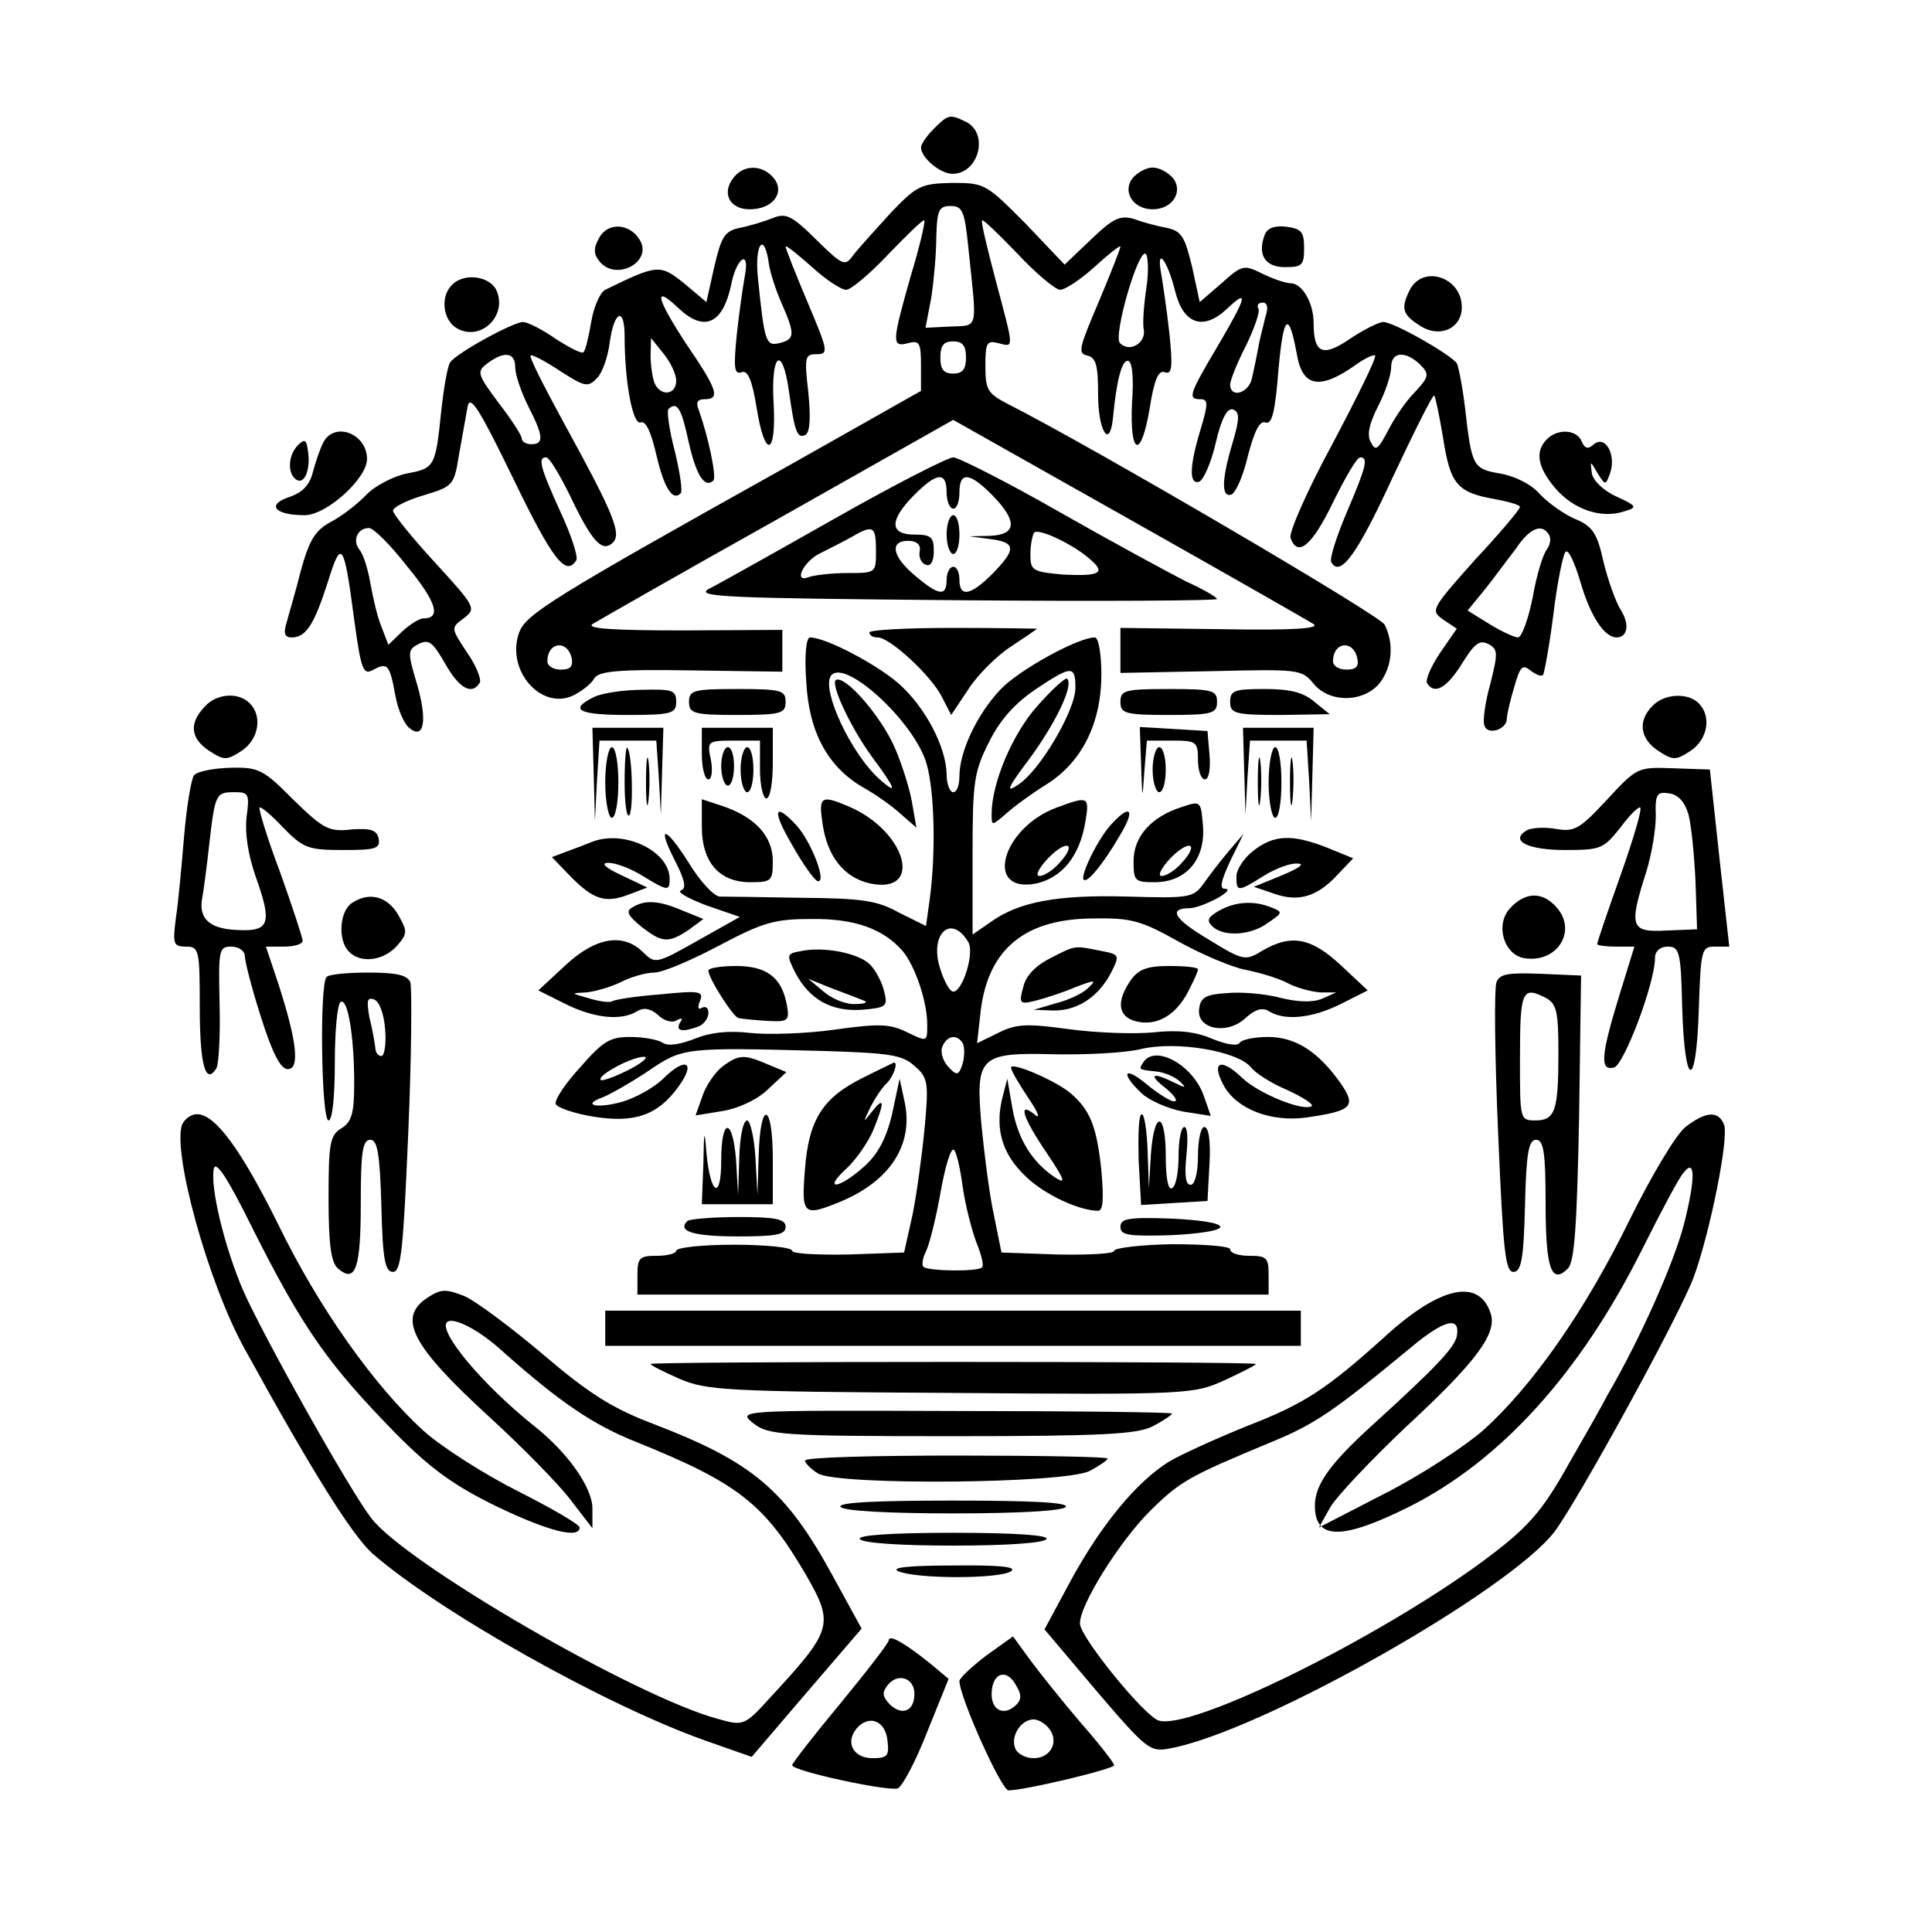 <?xml version="1.0" encoding="UTF-8"?>
<svg xmlns="http://www.w3.org/2000/svg" xmlns:xlink="http://www.w3.org/1999/xlink" width="30px" height="30px" viewBox="0 0 30 30" version="1.1">
<g id="surface1">
<path style=" stroke:none;fill-rule:nonzero;fill:rgb(0%,0%,0%);fill-opacity:1;" d="M 14.5 2 C 14.391 2.109 14.301 2.238 14.301 2.289 C 14.301 2.449 14.602 2.699 14.789 2.699 C 15.191 2.699 15.359 2.09 15.012 1.898 C 14.75 1.77 14.73 1.77 14.5 2 Z M 14.5 2 "/>
<path style=" stroke:none;fill-rule:nonzero;fill:rgb(0%,0%,0%);fill-opacity:1;" d="M 11.398 2.75 C 11.199 2.988 11.32 3.25 11.641 3.25 C 12 3.25 12.199 2.988 12.012 2.762 C 11.84 2.559 11.559 2.551 11.398 2.75 Z M 11.398 2.75 "/>
<path style=" stroke:none;fill-rule:nonzero;fill:rgb(0%,0%,0%);fill-opacity:1;" d="M 17.59 2.762 C 17.422 2.969 17.59 3.25 17.898 3.25 C 18.211 3.25 18.379 2.969 18.211 2.762 C 18.129 2.672 18 2.602 17.898 2.602 C 17.801 2.602 17.672 2.672 17.59 2.762 Z M 17.59 2.762 "/>
<path style=" stroke:none;fill-rule:nonzero;fill:rgb(0%,0%,0%);fill-opacity:1;" d="M 13.828 3.309 C 13.59 3.57 13.328 3.859 13.25 3.961 C 13.121 4.141 13.09 4.129 12.672 3.719 C 12.289 3.34 12.199 3.301 11.988 3.391 C 11.859 3.441 11.629 3.512 11.48 3.539 C 11.25 3.59 11.199 3.68 11.09 4.148 L 10.969 4.691 L 10.621 4.398 C 10.25 4.102 10.211 4.102 9.398 4.5 C 9.32 4.539 9.219 4.762 9.18 5 C 9.141 5.23 9.09 5.449 9.059 5.469 C 9.039 5.5 8.84 5.398 8.629 5.262 C 8.43 5.121 8.191 5 8.121 5 C 7.969 5 7.078 5.488 6.988 5.629 C 6.949 5.691 6.891 6.02 6.852 6.379 C 6.762 7.25 6.75 7.27 6.32 7.352 C 6.121 7.391 5.828 7.539 5.691 7.68 C 5.551 7.828 5.301 8.02 5.129 8.109 C 4.891 8.238 4.801 8.391 4.672 8.859 C 4.59 9.191 4.48 9.551 4.449 9.672 C 4.398 9.84 4.422 9.898 4.531 9.898 C 4.75 9.898 4.879 9.699 5.09 9.039 C 5.301 8.359 5.34 8.41 5.5 9.621 C 5.609 10.422 5.641 10.488 5.801 10.398 C 6.02 10.281 6.051 10.32 6.141 10.809 C 6.18 11.02 6.27 11.23 6.352 11.301 C 6.59 11.5 6.641 11.18 6.469 10.602 C 6.328 10.129 6.328 10.09 6.5 10 C 6.66 9.922 6.719 9.969 6.91 10.301 C 7.129 10.691 7.328 10.801 7.449 10.602 C 7.48 10.551 7.391 10.328 7.25 10.129 C 7 9.75 7 9.75 7.199 9.602 C 7.398 9.449 7.391 9.43 6.75 8.73 C 6.391 8.34 6.102 7.98 6.102 7.93 C 6.102 7.879 6.309 7.77 6.578 7.691 C 7.039 7.551 7.051 7.539 7.129 7.051 C 7.18 6.77 7.238 6.441 7.262 6.309 C 7.301 6.121 7.449 6.359 7.969 7.43 C 8.578 8.691 8.789 8.961 8.949 8.699 C 8.98 8.648 8.871 8.309 8.699 7.941 C 8.379 7.238 8.352 7.102 8.48 7.102 C 8.531 7.102 8.691 7.371 8.852 7.699 C 9.191 8.41 9.352 8.59 9.52 8.422 C 9.66 8.281 9.5 7.922 8.73 6.52 C 8.441 5.988 8.219 5.551 8.238 5.52 C 8.262 5.5 8.469 5.609 8.699 5.762 C 9.07 6 9.129 6.02 9.262 5.879 C 9.352 5.801 9.441 5.539 9.469 5.309 C 9.539 4.82 9.699 4.762 9.699 5.219 C 9.699 5.941 9.828 6.609 9.949 6.559 C 10.031 6.531 10.109 6.711 10.191 7.059 C 10.309 7.57 10.441 7.789 10.57 7.66 C 10.602 7.629 10.559 7.34 10.48 7.012 C 10.391 6.68 10.352 6.379 10.379 6.352 C 10.512 6.23 10.578 6.328 10.691 6.852 C 10.809 7.379 10.941 7.59 11.078 7.461 C 11.129 7.398 11 6.789 10.852 6.371 C 10.801 6.25 10.828 6.199 10.941 6.199 C 11.191 6.199 11.141 6.051 10.648 5.328 C 10.191 4.629 10.141 4.41 10.531 4.781 C 10.93 5.16 11.219 5.039 11.352 4.43 C 11.43 4.012 11.641 3.859 11.57 4.262 C 11.539 4.422 11.48 4.84 11.441 5.191 C 11.391 5.699 11.398 5.82 11.512 5.781 C 11.609 5.738 11.68 5.898 11.75 6.34 C 11.879 7.141 12.059 7.078 12.012 6.25 C 11.969 5.48 12.148 5.352 12.25 6.07 C 12.34 6.711 12.379 6.82 12.512 6.75 C 12.578 6.699 12.59 6.48 12.551 6.09 C 12.488 5.539 12.5 5.5 12.68 5.5 C 12.871 5.5 12.859 5.449 12.539 4.691 C 12.352 4.25 12.199 3.859 12.199 3.828 C 12.199 3.801 12.379 3.941 12.602 4.141 C 12.82 4.34 13.059 4.5 13.141 4.5 C 13.211 4.5 13.512 4.25 13.801 3.941 C 14.09 3.641 14.34 3.398 14.352 3.422 C 14.371 3.441 14.281 3.828 14.141 4.289 C 13.852 5.309 13.84 5.398 14.102 5.328 C 14.281 5.281 14.301 5.328 14.301 5.68 L 14.301 6.07 L 12.281 7.211 C 8.559 9.289 8.16 9.539 8.059 9.828 C 7.852 10.422 8.422 11.051 8.922 10.789 C 9.051 10.719 9.191 10.609 9.23 10.531 C 9.301 10.422 9.602 10.391 10.73 10.41 L 12.148 10.43 L 12.148 9.781 L 10.602 9.789 C 9.531 9.789 9.102 9.762 9.199 9.691 C 9.281 9.641 10.578 8.898 12.078 8.059 L 14.801 6.52 L 17.531 8.059 C 19.02 8.898 20.32 9.641 20.398 9.691 C 20.5 9.762 20.051 9.789 18.969 9.77 L 17.398 9.75 L 17.398 10.449 L 18.801 10.422 C 20.16 10.391 20.211 10.391 20.391 10.609 C 20.641 10.922 21.172 10.91 21.422 10.609 C 21.621 10.352 21.648 9.988 21.5 9.699 C 21.422 9.551 16.949 6.93 15.629 6.262 C 15.34 6.109 15.301 6.051 15.301 5.691 C 15.301 5.328 15.32 5.281 15.5 5.328 C 15.75 5.391 15.75 5.441 15.461 4.352 C 15.328 3.852 15.23 3.441 15.25 3.422 C 15.262 3.398 15.512 3.641 15.801 3.941 C 16.09 4.25 16.391 4.5 16.461 4.5 C 16.539 4.5 16.781 4.34 17 4.141 C 17.219 3.941 17.398 3.801 17.398 3.828 C 17.398 3.859 17.25 4.238 17.059 4.691 C 16.762 5.391 16.73 5.488 16.879 5.52 C 17.02 5.551 17.051 5.672 17.051 6.121 C 17.051 6.691 17.23 6.98 17.281 6.5 C 17.34 5.879 17.422 5.602 17.512 5.602 C 17.578 5.602 17.609 5.84 17.578 6.25 C 17.539 7.078 17.719 7.141 17.852 6.34 C 17.922 5.898 17.988 5.738 18.09 5.781 C 18.199 5.82 18.211 5.699 18.16 5.191 C 18.121 4.84 18.059 4.41 18.031 4.25 C 17.949 3.809 18.129 4.039 18.25 4.531 C 18.379 5.039 18.691 5.141 19.059 4.789 C 19.398 4.469 19.359 4.609 18.898 5.391 C 18.461 6.129 18.441 6.199 18.641 6.199 C 18.762 6.199 18.762 6.27 18.641 6.672 C 18.469 7.238 18.461 7.531 18.621 7.48 C 18.691 7.449 18.809 7.18 18.879 6.871 C 18.969 6.488 19.059 6.328 19.148 6.359 C 19.25 6.398 19.25 6.5 19.141 6.871 C 18.969 7.441 18.961 7.73 19.121 7.68 C 19.191 7.648 19.309 7.379 19.379 7.07 C 19.48 6.691 19.559 6.531 19.648 6.559 C 19.75 6.602 19.801 6.398 19.852 5.738 C 19.93 4.879 20.012 4.809 20.141 5.52 C 20.23 6.012 20.5 6.051 21.031 5.68 C 21.18 5.57 21.328 5.5 21.352 5.52 C 21.379 5.551 21.078 6.16 20.691 6.891 C 20.301 7.609 20.012 8.27 20.039 8.352 C 20.148 8.66 20.371 8.48 20.699 7.801 C 20.891 7.41 21.07 7.102 21.121 7.102 C 21.25 7.102 21.219 7.238 20.91 7.961 C 20.75 8.34 20.641 8.68 20.672 8.73 C 20.809 8.969 21.07 8.621 21.621 7.422 C 21.961 6.699 22.25 6.121 22.27 6.141 C 22.289 6.16 22.352 6.461 22.41 6.809 C 22.52 7.52 22.629 7.648 23.211 7.75 C 23.422 7.789 23.602 7.84 23.602 7.871 C 23.602 7.91 23.289 8.281 22.898 8.699 C 22.219 9.461 22.211 9.48 22.41 9.621 L 22.621 9.762 L 22.359 10.141 C 22.219 10.352 22.129 10.559 22.16 10.609 C 22.27 10.789 22.461 10.691 22.699 10.309 C 22.891 10 22.969 9.93 23.109 10 C 23.262 10.078 23.262 10.141 23.141 10.621 C 23.059 10.91 23.02 11.211 23.051 11.27 C 23.102 11.422 23.398 11.328 23.398 11.16 C 23.398 11.102 23.449 10.879 23.512 10.672 C 23.602 10.352 23.641 10.309 23.762 10.41 C 23.84 10.469 23.93 10.512 23.961 10.48 C 23.98 10.449 24.059 10.031 24.121 9.539 C 24.18 9.051 24.27 8.609 24.309 8.57 C 24.352 8.52 24.449 8.73 24.539 9.031 C 24.691 9.559 24.91 9.898 25.102 9.898 C 25.27 9.898 25.309 9.699 25.172 9.48 C 25.09 9.352 24.969 9.012 24.898 8.719 C 24.801 8.281 24.73 8.172 24.461 8.059 C 24.289 7.988 24.039 7.809 23.91 7.672 C 23.781 7.52 23.52 7.391 23.289 7.352 C 22.871 7.281 22.852 7.238 22.75 6.34 C 22.711 6.012 22.648 5.691 22.621 5.641 C 22.52 5.5 21.641 5 21.48 5 C 21.41 5 21.172 5.121 20.961 5.262 C 20.539 5.551 20.398 5.488 20.398 5.02 C 20.398 4.699 20.219 4.398 20.039 4.398 C 19.961 4.398 19.762 4.328 19.602 4.25 C 19.32 4.109 19.289 4.109 18.969 4.398 L 18.629 4.691 L 18.512 4.148 C 18.398 3.68 18.352 3.59 18.121 3.539 C 17.969 3.512 17.738 3.449 17.602 3.398 C 17.391 3.34 17.281 3.391 16.941 3.719 L 16.531 4.109 L 15.922 3.469 C 15.309 2.852 15.289 2.84 14.781 2.84 C 14.301 2.852 14.238 2.879 13.828 3.309 Z M 15.039 3.871 C 15.172 5.141 15.199 5.051 14.762 5.07 L 14.371 5.09 L 14.461 4.621 C 14.5 4.359 14.539 3.941 14.539 3.672 C 14.551 3.262 14.578 3.199 14.762 3.199 C 14.949 3.199 14.98 3.281 15.039 3.871 Z M 11.941 4.109 C 11.961 4.238 12.051 4.52 12.141 4.719 C 12.352 5.199 12.34 5.27 12.102 5.328 C 11.891 5.379 11.871 5.309 11.77 4.328 C 11.711 3.781 11.871 3.578 11.941 4.109 Z M 17.801 4.469 C 17.762 4.73 17.738 5.031 17.762 5.129 C 17.789 5.328 17.539 5.48 17.391 5.328 C 17.281 5.219 17.672 3.871 17.789 3.941 C 17.828 3.969 17.84 4.211 17.801 4.469 Z M 19.648 4.922 C 19.621 5.051 19.559 5.262 19.539 5.398 C 19.512 5.539 19.469 5.75 19.441 5.871 C 19.391 6.109 19.102 6.191 19.102 5.969 C 19.102 5.91 19.211 5.629 19.352 5.359 C 19.48 5.09 19.57 4.84 19.539 4.789 C 19.512 4.738 19.539 4.699 19.609 4.699 C 19.68 4.699 19.699 4.781 19.648 4.922 Z M 10.5 5.91 C 10.5 6.141 10.25 6.16 10.16 5.941 C 10.129 5.852 10.102 5.66 10.102 5.52 L 10.109 5.25 L 10.301 5.488 C 10.41 5.621 10.5 5.809 10.5 5.91 Z M 15 5.551 C 15 5.73 14.949 5.801 14.801 5.801 C 14.648 5.801 14.602 5.73 14.602 5.551 C 14.602 5.371 14.648 5.301 14.801 5.301 C 14.949 5.301 15 5.371 15 5.551 Z M 8 5.699 C 8 5.82 8.09 6.078 8.199 6.301 C 8.441 6.77 8.449 6.898 8.25 6.898 C 8.172 6.898 8.102 6.859 8.102 6.809 C 8.102 6.762 7.941 6.512 7.738 6.25 C 7.41 5.809 7.398 5.77 7.57 5.641 C 7.828 5.449 8 5.469 8 5.699 Z M 22.051 5.66 C 22.199 5.809 22.191 5.852 21.969 6.09 C 21.828 6.23 21.648 6.5 21.551 6.691 C 21.398 6.98 21.359 7.012 21.289 6.871 C 21.219 6.762 21.262 6.578 21.398 6.309 C 21.512 6.09 21.602 5.82 21.602 5.699 C 21.602 5.461 21.82 5.441 22.051 5.66 Z M 6.328 8.801 C 6.781 9.352 6.852 9.602 6.578 9.602 C 6.512 9.602 6.371 9.691 6.25 9.801 L 6.031 10.012 L 5.922 9.73 C 5.859 9.578 5.789 9.27 5.75 9.051 C 5.711 8.828 5.641 8.602 5.578 8.531 C 5.469 8.391 5.551 8.199 5.73 8.199 C 5.801 8.199 6.07 8.469 6.328 8.801 Z M 24.051 8.301 C 24.09 8.359 24.07 8.461 24.02 8.531 C 23.961 8.602 23.859 8.93 23.801 9.27 C 23.73 9.621 23.629 9.898 23.57 9.898 C 23.52 9.898 23.32 9.809 23.129 9.691 L 22.789 9.48 L 23.051 9.16 C 23.191 8.988 23.398 8.699 23.531 8.531 C 23.75 8.199 23.941 8.121 24.051 8.301 Z M 8.879 10.23 C 8.898 10.352 8.852 10.398 8.711 10.398 C 8.59 10.398 8.5 10.34 8.5 10.27 C 8.5 9.961 8.82 9.93 8.879 10.23 Z M 21.078 10.23 C 21.102 10.352 21.051 10.398 20.91 10.398 C 20.789 10.398 20.699 10.34 20.699 10.27 C 20.699 9.961 21.02 9.93 21.078 10.23 Z M 21.078 10.23 "/>
<path style=" stroke:none;fill-rule:nonzero;fill:rgb(0%,0%,0%);fill-opacity:1;" d="M 9.301 3.699 C 9.211 3.859 9.219 3.949 9.309 4.059 C 9.57 4.379 10.148 4.059 9.93 3.719 C 9.77 3.461 9.43 3.449 9.301 3.699 Z M 9.301 3.699 "/>
<path style=" stroke:none;fill-rule:nonzero;fill:rgb(0%,0%,0%);fill-opacity:1;" d="M 19.641 3.641 C 19.52 3.949 19.641 4.148 19.949 4.148 C 20.219 4.148 20.25 4.121 20.25 3.852 C 20.25 3.602 20.211 3.551 19.969 3.52 C 19.801 3.5 19.68 3.539 19.641 3.641 Z M 19.641 3.641 "/>
<path style=" stroke:none;fill-rule:nonzero;fill:rgb(0%,0%,0%);fill-opacity:1;" d="M 7.02 4.422 C 6.828 4.609 6.879 4.98 7.102 5.102 C 7.48 5.309 7.898 4.879 7.699 4.488 C 7.578 4.281 7.199 4.238 7.02 4.422 Z M 7.02 4.422 "/>
<path style=" stroke:none;fill-rule:nonzero;fill:rgb(0%,0%,0%);fill-opacity:1;" d="M 21.898 4.488 C 21.75 4.781 21.77 4.879 22.039 5.051 C 22.352 5.262 22.699 5.102 22.699 4.77 C 22.699 4.309 22.109 4.109 21.898 4.488 Z M 21.898 4.488 "/>
<path style=" stroke:none;fill-rule:nonzero;fill:rgb(0%,0%,0%);fill-opacity:1;" d="M 5.02 6.871 C 4.969 6.969 4.898 7.18 4.859 7.328 C 4.809 7.531 4.699 7.648 4.488 7.719 C 4.129 7.84 4.27 8 4.73 8 C 5.07 8 5.699 7.43 5.699 7.129 C 5.699 6.73 5.191 6.539 5.02 6.871 Z M 5.02 6.871 "/>
<path style=" stroke:none;fill-rule:nonzero;fill:rgb(0%,0%,0%);fill-opacity:1;" d="M 24.02 6.82 C 23.828 7.012 23.879 7.262 24.148 7.578 C 24.43 7.91 24.859 8.059 25.219 7.941 C 25.43 7.879 25.422 7.859 25.102 7.711 C 24.898 7.621 24.738 7.461 24.719 7.352 C 24.691 7.148 24.691 7.148 24.809 7.352 C 24.93 7.539 24.93 7.539 25 7.352 C 25.102 7.07 24.93 6.75 24.75 6.898 C 24.66 6.98 24.609 6.969 24.559 6.852 C 24.488 6.672 24.191 6.648 24.02 6.82 Z M 24.02 6.82 "/>
<path style=" stroke:none;fill-rule:nonzero;fill:rgb(0%,0%,0%);fill-opacity:1;" d="M 4.629 6.91 C 4.469 7.07 4.461 7.359 4.602 7.449 C 4.73 7.531 4.828 7.281 4.781 7 C 4.762 6.828 4.73 6.809 4.629 6.91 Z M 4.629 6.91 "/>
<path style=" stroke:none;fill-rule:nonzero;fill:rgb(0%,0%,0%);fill-opacity:1;" d="M 12.949 8.059 C 12.012 8.59 11.141 9.078 11 9.148 C 10.789 9.27 11.328 9.289 14.828 9.32 C 17.07 9.34 18.898 9.328 18.898 9.301 C 18.891 9.27 18.68 9.148 18.422 9.031 C 18.16 8.898 17.281 8.422 16.449 7.949 C 15.629 7.48 14.879 7.102 14.801 7.102 C 14.719 7.102 13.879 7.531 12.949 8.059 Z M 14.699 7.648 C 14.699 7.789 14.75 7.898 14.801 7.898 C 14.859 7.898 14.898 7.789 14.898 7.648 C 14.898 7.32 15.051 7.328 15.41 7.691 C 15.801 8.09 15.789 8.301 15.379 8.32 L 15.051 8.328 L 15.379 8.371 C 15.781 8.422 15.781 8.531 15.41 8.91 C 15.07 9.25 14.898 9.281 14.898 9 C 14.898 8.891 14.859 8.801 14.801 8.801 C 14.75 8.801 14.699 8.891 14.699 9 C 14.699 9.27 14.578 9.25 14.211 8.941 C 13.852 8.641 13.809 8.398 14.102 8.398 C 14.238 8.398 14.301 8.461 14.281 8.559 C 14.262 8.66 14.309 8.75 14.379 8.77 C 14.449 8.801 14.5 8.719 14.5 8.559 C 14.5 8.34 14.461 8.301 14.199 8.301 C 13.809 8.301 13.809 8.078 14.191 7.691 C 14.551 7.328 14.699 7.32 14.699 7.648 Z M 13.602 8.551 C 13.602 8.898 13.602 8.898 13.16 8.898 C 12.922 8.898 12.641 8.93 12.559 8.961 C 12.309 9.059 12.48 8.711 12.738 8.59 C 12.852 8.531 13.059 8.43 13.199 8.352 C 13.559 8.141 13.602 8.16 13.602 8.551 Z M 16.922 8.68 C 17.18 8.898 17.078 8.949 16.512 8.922 C 16.031 8.879 16 8.859 16 8.609 C 16 8.461 16.031 8.309 16.059 8.27 C 16.129 8.199 16.66 8.449 16.922 8.68 Z M 16.922 8.68 "/>
<path style=" stroke:none;fill-rule:nonzero;fill:rgb(0%,0%,0%);fill-opacity:1;" d="M 14.699 8.301 C 14.699 8.461 14.75 8.602 14.801 8.602 C 14.859 8.602 14.898 8.461 14.898 8.301 C 14.898 8.129 14.859 8 14.801 8 C 14.75 8 14.699 8.129 14.699 8.301 Z M 14.699 8.301 "/>
<path style=" stroke:none;fill-rule:nonzero;fill:rgb(0%,0%,0%);fill-opacity:1;" d="M 13.5 9.82 C 13.5 9.871 13.559 9.898 13.629 9.898 C 13.82 9.898 14.469 10.5 14.629 10.828 L 14.77 11.102 L 15.039 10.699 C 15.18 10.48 15.48 10.18 15.699 10.039 C 15.922 9.891 16.102 9.77 16.102 9.762 C 16.102 9.762 15.52 9.75 14.801 9.75 C 14.09 9.75 13.5 9.781 13.5 9.82 Z M 13.5 9.82 "/>
<path style=" stroke:none;fill-rule:nonzero;fill:rgb(0%,0%,0%);fill-opacity:1;" d="M 12.52 10.59 C 12.559 11.371 12.859 11.922 13.422 12.238 C 13.602 12.34 13.859 12.52 13.988 12.641 L 14.23 12.852 L 14.16 12.449 C 14.121 12.23 14 11.852 13.891 11.602 C 13.672 11.109 13.121 10.48 12.98 10.559 C 12.891 10.621 13.211 11.301 13.539 11.75 C 13.91 12.25 13.949 12.359 13.66 12.102 C 13.219 11.711 12.762 10.73 12.898 10.5 C 13.09 10.191 14.211 11.211 14.391 11.871 C 14.512 12.301 14.531 13.238 14.441 13.93 L 14.379 14.379 L 13.961 14.172 C 13.621 13.98 13.371 13.949 12.449 13.941 C 11.852 13.93 11.27 13.922 11.172 13.922 C 11.078 13.91 10.859 13.672 10.691 13.391 C 10.32 12.809 10.191 12.801 10.488 13.379 C 10.641 13.68 10.66 13.801 10.57 13.828 C 10.512 13.852 10.68 13.949 10.969 14.059 L 11.488 14.238 L 10.828 14.609 C 10.191 14.969 10.172 14.969 9.988 14.789 C 9.68 14.48 9.25 14.551 8.781 14.988 L 8.359 15.379 L 8.781 15.59 C 9.219 15.809 9.648 15.859 9.898 15.699 C 10 15.641 10.102 15.66 10.219 15.762 C 10.309 15.852 10.441 15.891 10.512 15.84 C 10.59 15.801 10.609 15.809 10.559 15.879 C 10.48 16.012 10.602 16.031 10.84 15.941 C 10.93 15.91 11 15.809 11 15.73 C 11 15.648 10.961 15.621 10.898 15.648 C 10.84 15.691 10.828 15.641 10.871 15.539 C 10.93 15.391 10.859 15.379 10.25 15.441 C 9.879 15.469 9.539 15.52 9.5 15.551 C 9.461 15.57 9.301 15.551 9.141 15.5 C 8.859 15.422 8.859 15.422 9.102 15.41 C 9.238 15.398 9.48 15.328 9.641 15.25 C 9.789 15.172 10.031 15.102 10.16 15.102 C 10.289 15.102 10.738 14.91 11.172 14.68 C 11.852 14.32 12.031 14.27 12.602 14.27 C 13.27 14.262 13.711 14.422 14.012 14.762 C 14.211 15 14.398 15.551 14.398 15.91 C 14.398 16.18 14.398 16.18 14.09 16.031 C 13.82 15.898 13.66 15.891 12.961 15.988 C 12.52 16.051 11.922 16.07 11.648 16.039 C 11.309 16 11.031 16.031 10.789 16.129 C 10.559 16.219 10.371 16.25 10.289 16.191 C 10.211 16.141 9.988 16.102 9.781 16.102 C 9.469 16.102 9.359 16.172 9.012 16.57 C 8.781 16.82 8.609 17.078 8.629 17.141 C 8.648 17.199 8.91 17.289 9.219 17.34 C 9.852 17.441 10.211 17.32 10.531 16.879 C 10.809 16.5 10.66 16.398 10.309 16.738 C 10.16 16.891 9.859 17.051 9.66 17.109 C 9.27 17.219 9.02 17.16 9.359 17.039 C 9.461 17 9.781 16.82 10.051 16.641 C 10.609 16.262 10.602 16.262 12.809 16.32 C 13.809 16.352 14.012 16.379 14.199 16.551 C 14.41 16.73 14.422 16.809 14.359 17.5 C 14.32 17.91 14.238 18.52 14.172 18.852 L 14.039 19.449 L 13.172 19.48 C 12.691 19.488 12.301 19.469 12.301 19.422 C 12.301 19.371 11.898 19.328 11.398 19.328 C 10.91 19.328 10.5 19.371 10.5 19.422 C 10.5 19.461 10.371 19.5 10.199 19.5 C 9.93 19.5 9.898 19.531 9.898 19.801 L 9.898 20.102 L 19.699 20.102 L 19.699 19.801 C 19.699 19.531 19.672 19.5 19.398 19.5 C 19.238 19.5 19.102 19.461 19.102 19.398 C 19.102 19.352 18.711 19.32 18.199 19.32 C 17.711 19.328 17.301 19.379 17.301 19.422 C 17.301 19.469 16.91 19.488 16.43 19.48 L 15.551 19.449 L 15.43 18.852 C 15.359 18.52 15.281 17.891 15.238 17.449 C 15.148 16.398 15.211 16.34 16.391 16.371 C 16.859 16.379 17.461 16.352 17.719 16.289 C 18.27 16.16 19.211 16.32 19.422 16.57 C 19.488 16.66 19.738 16.82 19.98 16.922 C 20.219 17.031 20.391 17.141 20.371 17.172 C 20.262 17.27 19.551 16.988 19.289 16.738 C 18.961 16.422 18.801 16.48 19 16.852 C 19.199 17.219 19.73 17.43 20.289 17.352 C 21 17.25 21.07 17.18 20.809 16.809 C 20.461 16.32 20.109 16.102 19.691 16.102 C 19.48 16.102 19.289 16.141 19.25 16.191 C 19.219 16.25 19.039 16.219 18.82 16.129 C 18.57 16.02 18.281 15.988 17.91 16.031 C 17.609 16.059 17.02 16.039 16.59 15.98 C 15.941 15.891 15.781 15.898 15.5 16.039 L 15.172 16.199 L 15.23 15.68 C 15.352 14.73 15.922 14.262 16.988 14.262 C 17.57 14.25 17.73 14.301 18.301 14.621 C 18.66 14.82 19.129 15.02 19.34 15.059 C 19.559 15.102 19.852 15.191 19.988 15.262 C 20.129 15.34 20.359 15.398 20.5 15.41 L 20.75 15.41 L 20.52 15.512 C 20.371 15.57 20.129 15.559 19.859 15.488 C 19.629 15.43 19.262 15.398 19.039 15.422 C 18.73 15.441 18.641 15.488 18.621 15.66 C 18.57 15.98 19.051 16.078 19.34 15.809 C 19.488 15.672 19.602 15.641 19.699 15.699 C 19.949 15.859 20.379 15.809 20.82 15.59 L 21.238 15.379 L 20.82 14.988 C 20.359 14.559 20.051 14.5 19.602 14.762 C 19.34 14.922 19.309 14.922 18.77 14.59 C 18.23 14.27 18.129 14.102 18.48 14.102 C 18.68 14.09 19.211 13.809 19.02 13.801 C 18.93 13.801 18.961 13.68 19.102 13.371 L 19.309 12.949 L 19.078 13.219 C 18.949 13.371 18.781 13.59 18.691 13.719 C 18.531 13.941 18.469 13.949 17.512 13.922 C 16.43 13.891 15.82 14 15.379 14.32 L 15.102 14.512 L 15.102 13.281 C 15.102 12.148 15.121 11.988 15.359 11.52 C 15.531 11.172 15.762 10.922 16.07 10.711 C 16.641 10.328 16.699 10.328 16.699 10.68 C 16.699 11.031 16.141 11.98 15.801 12.191 C 15.609 12.32 15.648 12.23 15.98 11.789 C 16.379 11.25 16.68 10.641 16.57 10.539 C 16.551 10.512 16.34 10.699 16.109 10.961 C 15.719 11.398 15.398 12.16 15.398 12.641 C 15.398 12.828 15.398 12.828 15.629 12.629 C 15.75 12.52 16.039 12.309 16.262 12.172 C 16.801 11.828 17.102 11.23 17.102 10.469 C 17.102 10.16 17.059 9.898 17 9.898 C 16.738 9.898 15.809 10.41 15.531 10.711 C 15.172 11.09 14.898 11.672 14.898 12.051 C 14.898 12.191 14.859 12.301 14.801 12.301 C 14.75 12.301 14.699 12.18 14.699 12.02 C 14.691 11.602 14.371 10.98 13.949 10.609 C 13.602 10.309 12.82 9.898 12.578 9.898 C 12.52 9.898 12.488 10.16 12.52 10.59 Z M 15.031 14.621 C 15.141 14.781 14.949 15.398 14.801 15.398 C 14.75 15.398 14.66 15.238 14.602 15.051 C 14.422 14.512 14.762 14.18 15.031 14.621 Z M 14.949 16.199 C 14.98 16.262 14.98 16.398 14.949 16.512 C 14.891 16.699 14.859 16.711 14.73 16.57 C 14.641 16.48 14.602 16.34 14.629 16.262 C 14.699 16.078 14.859 16.051 14.949 16.199 Z M 9.77 16.609 C 9.551 16.719 9.359 16.789 9.328 16.77 C 9.27 16.699 9.809 16.41 10 16.41 C 10.078 16.41 9.98 16.5 9.77 16.609 Z M 14.949 18.43 C 14.988 18.711 15.09 19.102 15.16 19.289 C 15.238 19.48 15.281 19.648 15.25 19.68 C 15.18 19.75 14.41 19.738 14.34 19.672 C 14.309 19.641 14.328 19.531 14.379 19.43 C 14.43 19.328 14.531 18.93 14.602 18.531 C 14.672 18.129 14.762 17.828 14.809 17.852 C 14.852 17.879 14.91 18.141 14.949 18.43 Z M 14.949 18.43 "/>
<path style=" stroke:none;fill-rule:nonzero;fill:rgb(0%,0%,0%);fill-opacity:1;" d="M 9.23 10.82 C 8.82 11.02 8.98 11.102 9.75 11.102 C 10.43 11.102 10.5 11.078 10.5 10.898 C 10.5 10.719 10.441 10.699 9.98 10.711 C 9.691 10.711 9.352 10.762 9.23 10.82 Z M 9.23 10.82 "/>
<path style=" stroke:none;fill-rule:nonzero;fill:rgb(0%,0%,0%);fill-opacity:1;" d="M 10.699 10.898 C 10.699 11.078 10.77 11.102 11.449 11.102 C 12.129 11.102 12.199 11.078 12.199 10.898 C 12.199 10.719 12.129 10.699 11.449 10.699 C 10.77 10.699 10.699 10.719 10.699 10.898 Z M 10.699 10.898 "/>
<path style=" stroke:none;fill-rule:nonzero;fill:rgb(0%,0%,0%);fill-opacity:1;" d="M 17.398 10.898 C 17.398 11.078 17.469 11.102 18.148 11.102 C 18.828 11.102 18.898 11.078 18.898 10.898 C 18.898 10.719 18.828 10.699 18.148 10.699 C 17.469 10.699 17.398 10.719 17.398 10.898 Z M 17.398 10.898 "/>
<path style=" stroke:none;fill-rule:nonzero;fill:rgb(0%,0%,0%);fill-opacity:1;" d="M 19.102 10.898 C 19.102 11.078 19.172 11.102 19.879 11.102 L 20.648 11.09 L 20.41 10.898 C 20.238 10.75 20.031 10.699 19.641 10.699 C 19.172 10.699 19.102 10.719 19.102 10.898 Z M 19.102 10.898 "/>
<path style=" stroke:none;fill-rule:nonzero;fill:rgb(0%,0%,0%);fill-opacity:1;" d="M 3.172 10.98 C 2.93 11.238 2.961 11.469 3.25 11.66 C 3.48 11.809 3.52 11.809 3.75 11.66 C 4.02 11.48 4.078 11.121 3.879 10.922 C 3.699 10.738 3.352 10.77 3.172 10.98 Z M 3.172 10.98 "/>
<path style=" stroke:none;fill-rule:nonzero;fill:rgb(0%,0%,0%);fill-opacity:1;" d="M 25.66 10.961 C 25.43 11.191 25.461 11.469 25.75 11.66 C 25.98 11.809 26.02 11.809 26.25 11.66 C 26.52 11.48 26.578 11.121 26.379 10.922 C 26.211 10.75 25.84 10.77 25.66 10.961 Z M 25.66 10.961 "/>
<path style=" stroke:none;fill-rule:nonzero;fill:rgb(0%,0%,0%);fill-opacity:1;" d="M 9.219 12.02 L 9.238 12.75 L 9.27 12.121 L 9.309 11.5 L 10.191 11.5 L 10.23 12.07 L 10.262 12.648 L 10.281 11.969 L 10.301 11.301 L 9.199 11.301 Z M 9.219 12.02 "/>
<path style=" stroke:none;fill-rule:nonzero;fill:rgb(0%,0%,0%);fill-opacity:1;" d="M 10.898 11.699 C 10.898 11.922 10.941 12.102 11 12.102 C 11.051 12.102 11.07 11.969 11.039 11.801 C 10.98 11.512 10.98 11.5 11.391 11.5 L 11.801 11.5 L 11.801 11.949 C 11.801 12.199 11.852 12.398 11.898 12.398 C 11.961 12.398 12 12.148 12 11.852 L 12 11.301 L 10.898 11.301 Z M 10.898 11.699 "/>
<path style=" stroke:none;fill-rule:nonzero;fill:rgb(0%,0%,0%);fill-opacity:1;" d="M 17.719 11.871 C 17.738 12.441 17.738 12.441 17.77 11.969 L 17.809 11.5 L 18.211 11.5 C 18.578 11.5 18.602 11.52 18.602 11.801 C 18.602 11.961 18.648 12.102 18.711 12.102 C 18.77 12.102 18.801 11.941 18.781 11.719 L 18.75 11.352 L 18.23 11.32 L 17.699 11.289 Z M 17.719 11.871 "/>
<path style=" stroke:none;fill-rule:nonzero;fill:rgb(0%,0%,0%);fill-opacity:1;" d="M 19.32 11.969 L 19.34 12.648 L 19.371 12.07 L 19.41 11.5 L 20.289 11.5 L 20.328 12.121 L 20.359 12.75 L 20.379 12.02 L 20.398 11.301 L 19.301 11.301 Z M 19.32 11.969 "/>
<path style=" stroke:none;fill-rule:nonzero;fill:rgb(0%,0%,0%);fill-opacity:1;" d="M 9.398 12.148 C 9.398 12.449 9.449 12.699 9.5 12.699 C 9.559 12.699 9.602 12.449 9.602 12.148 C 9.602 11.852 9.559 11.602 9.5 11.602 C 9.449 11.602 9.398 11.852 9.398 12.148 Z M 9.398 12.148 "/>
<path style=" stroke:none;fill-rule:nonzero;fill:rgb(0%,0%,0%);fill-opacity:1;" d="M 9.699 12.148 C 9.699 12.469 9.73 12.699 9.77 12.66 C 9.84 12.59 9.82 11.68 9.738 11.609 C 9.719 11.59 9.699 11.828 9.699 12.148 Z M 9.699 12.148 "/>
<path style=" stroke:none;fill-rule:nonzero;fill:rgb(0%,0%,0%);fill-opacity:1;" d="M 10.031 12.148 C 10.031 12.48 10.051 12.602 10.07 12.422 C 10.09 12.238 10.09 11.969 10.07 11.82 C 10.051 11.672 10.031 11.82 10.031 12.148 Z M 10.031 12.148 "/>
<path style=" stroke:none;fill-rule:nonzero;fill:rgb(0%,0%,0%);fill-opacity:1;" d="M 11.199 11.898 C 11.199 12.059 11.25 12.199 11.301 12.199 C 11.359 12.199 11.398 12.059 11.398 11.898 C 11.398 11.73 11.359 11.602 11.301 11.602 C 11.25 11.602 11.199 11.73 11.199 11.898 Z M 11.199 11.898 "/>
<path style=" stroke:none;fill-rule:nonzero;fill:rgb(0%,0%,0%);fill-opacity:1;" d="M 11.5 11.949 C 11.5 12.141 11.551 12.301 11.602 12.301 C 11.66 12.301 11.699 12.141 11.699 11.949 C 11.699 11.762 11.66 11.602 11.602 11.602 C 11.551 11.602 11.5 11.762 11.5 11.949 Z M 11.5 11.949 "/>
<path style=" stroke:none;fill-rule:nonzero;fill:rgb(0%,0%,0%);fill-opacity:1;" d="M 17.898 11.949 C 17.898 12.141 17.949 12.301 18 12.301 C 18.059 12.301 18.102 12.141 18.102 11.949 C 18.102 11.762 18.059 11.602 18 11.602 C 17.949 11.602 17.898 11.762 17.898 11.949 Z M 17.898 11.949 "/>
<path style=" stroke:none;fill-rule:nonzero;fill:rgb(0%,0%,0%);fill-opacity:1;" d="M 19.531 12.148 C 19.531 12.48 19.551 12.602 19.57 12.422 C 19.59 12.238 19.59 11.969 19.57 11.82 C 19.551 11.672 19.531 11.82 19.531 12.148 Z M 19.531 12.148 "/>
<path style=" stroke:none;fill-rule:nonzero;fill:rgb(0%,0%,0%);fill-opacity:1;" d="M 19.699 12.148 C 19.699 12.449 19.75 12.699 19.801 12.699 C 19.859 12.699 19.898 12.449 19.898 12.148 C 19.898 11.852 19.859 11.602 19.801 11.602 C 19.75 11.602 19.699 11.852 19.699 12.148 Z M 19.699 12.148 "/>
<path style=" stroke:none;fill-rule:nonzero;fill:rgb(0%,0%,0%);fill-opacity:1;" d="M 20.031 12.148 C 20.031 12.48 20.051 12.602 20.07 12.422 C 20.09 12.238 20.09 11.969 20.07 11.82 C 20.051 11.672 20.031 11.82 20.031 12.148 Z M 20.031 12.148 "/>
<path style=" stroke:none;fill-rule:nonzero;fill:rgb(0%,0%,0%);fill-opacity:1;" d="M 3.012 12.039 C 2.969 12.102 2.898 12.52 2.859 12.98 C 2.82 13.441 2.77 14.012 2.73 14.262 C 2.68 14.66 2.691 14.699 2.891 14.699 C 3.09 14.699 3.102 14.75 3.102 15.641 C 3.102 16.531 3.191 16.859 3.359 16.59 C 3.398 16.531 3.422 16.078 3.41 15.59 C 3.391 14.75 3.398 14.699 3.59 14.699 C 3.711 14.699 3.801 14.77 3.801 14.84 C 3.801 14.922 3.91 15.352 4.051 15.789 C 4.23 16.359 4.359 16.602 4.469 16.602 C 4.66 16.602 4.609 16.16 4.32 15.27 L 4.129 14.699 L 4.41 14.699 C 4.57 14.699 4.699 14.66 4.699 14.609 C 4.699 14.559 4.539 14.078 4.352 13.551 C 4.148 13.012 4.012 12.559 4.031 12.539 C 4.051 12.52 4.219 12.66 4.398 12.852 C 4.711 13.172 4.789 13.199 5.328 13.199 C 5.828 13.199 5.91 13.18 5.879 13.02 C 5.852 12.891 5.762 12.859 5.461 12.879 C 5.109 12.922 5.02 12.871 4.559 12.422 C 4.09 11.949 4.02 11.91 3.57 11.922 C 3.309 11.93 3.059 11.98 3.012 12.039 Z M 3.828 12.691 C 3.801 12.941 3.852 13.27 3.969 13.609 C 4.23 14.34 4.191 14.469 3.68 14.441 C 3.25 14.422 3.078 14.262 3.141 13.941 C 3.16 13.84 3.211 13.461 3.25 13.102 C 3.34 12.32 3.352 12.301 3.648 12.301 C 3.859 12.301 3.879 12.328 3.828 12.691 Z M 3.828 12.691 "/>
<path style=" stroke:none;fill-rule:nonzero;fill:rgb(0%,0%,0%);fill-opacity:1;" d="M 24.949 12.422 C 24.531 12.871 24.449 12.922 24.16 12.871 C 23.98 12.84 23.77 12.852 23.699 12.898 C 23.441 13.059 23.73 13.199 24.301 13.199 C 24.859 13.199 24.898 13.18 25.16 12.852 C 25.309 12.648 25.449 12.52 25.469 12.539 C 25.5 12.57 25.359 13.039 25.16 13.602 C 24.961 14.16 24.801 14.629 24.801 14.66 C 24.801 14.68 24.93 14.699 25.09 14.699 L 25.379 14.699 L 25.141 15.469 C 24.859 16.391 24.84 16.629 25.059 16.578 C 25.211 16.551 25.699 15.27 25.699 14.871 C 25.699 14.77 25.781 14.699 25.898 14.699 C 26.078 14.699 26.102 14.781 26.121 15.648 C 26.16 16.922 26.34 16.941 26.379 15.672 C 26.41 14.738 26.422 14.699 26.629 14.699 L 26.852 14.699 L 26.699 13.32 L 26.551 11.949 L 25.988 11.93 C 25.43 11.91 25.422 11.91 24.949 12.422 Z M 26.219 12.648 C 26.262 12.809 26.309 13.281 26.328 13.691 L 26.352 14.43 L 25.879 14.449 C 25.32 14.48 25.289 14.398 25.559 13.551 C 25.648 13.27 25.711 12.879 25.711 12.672 C 25.699 12.328 25.73 12.289 25.922 12.32 C 26.059 12.34 26.16 12.449 26.219 12.648 Z M 26.219 12.648 "/>
<path style=" stroke:none;fill-rule:nonzero;fill:rgb(0%,0%,0%);fill-opacity:1;" d="M 10.898 12.84 C 10.898 13.391 11.172 13.699 11.648 13.699 C 11.98 13.699 12 13.68 12 13.371 C 12 12.988 11.73 12.691 11.23 12.52 L 10.898 12.41 Z M 10.898 12.84 "/>
<path style=" stroke:none;fill-rule:nonzero;fill:rgb(0%,0%,0%);fill-opacity:1;" d="M 12.77 12.77 C 12.84 13.301 13.109 13.629 13.512 13.719 C 14.352 13.891 14.07 12.898 13.172 12.52 C 12.75 12.34 12.711 12.371 12.77 12.77 Z M 12.77 12.77 "/>
<path style=" stroke:none;fill-rule:nonzero;fill:rgb(0%,0%,0%);fill-opacity:1;" d="M 16.41 12.539 C 15.559 12.852 15.27 13.879 16.09 13.719 C 16.488 13.629 16.762 13.301 16.852 12.77 C 16.922 12.359 16.898 12.359 16.41 12.539 Z M 16.441 13.41 C 16.352 13.512 16.211 13.602 16.141 13.602 C 16.07 13.602 16.129 13.48 16.281 13.32 C 16.578 13.02 16.73 13.102 16.441 13.41 Z M 16.441 13.41 "/>
<path style=" stroke:none;fill-rule:nonzero;fill:rgb(0%,0%,0%);fill-opacity:1;" d="M 18.352 12.531 C 17.879 12.68 17.602 12.988 17.602 13.371 C 17.602 13.68 17.621 13.699 17.93 13.699 C 18.422 13.699 18.719 13.34 18.68 12.828 C 18.648 12.441 18.648 12.43 18.352 12.531 Z M 18.34 13.41 C 18.25 13.512 18.109 13.602 18.039 13.602 C 17.969 13.602 18.031 13.48 18.18 13.32 C 18.48 13.02 18.629 13.102 18.34 13.41 Z M 18.34 13.41 "/>
<path style=" stroke:none;fill-rule:nonzero;fill:rgb(0%,0%,0%);fill-opacity:1;" d="M 12.301 13.121 C 12.461 13.41 12.641 13.66 12.691 13.68 C 12.852 13.73 12.602 13.078 12.371 12.82 C 12.02 12.441 11.98 12.578 12.301 13.121 Z M 12.301 13.121 "/>
<path style=" stroke:none;fill-rule:nonzero;fill:rgb(0%,0%,0%);fill-opacity:1;" d="M 17.238 12.82 C 17.031 13.059 16.77 13.602 16.828 13.66 C 16.879 13.719 17.129 13.422 17.391 12.969 C 17.641 12.559 17.551 12.469 17.238 12.82 Z M 17.238 12.82 "/>
<path style=" stroke:none;fill-rule:nonzero;fill:rgb(0%,0%,0%);fill-opacity:1;" d="M 9.199 13.07 C 9.121 13.102 8.941 13.172 8.809 13.219 L 8.57 13.309 L 8.852 13.602 C 9.211 13.969 9.398 14.031 9.762 13.891 L 10.051 13.781 L 9.648 13.59 C 9.391 13.469 9.32 13.398 9.449 13.398 C 9.559 13.398 9.801 13.488 9.98 13.602 C 10.371 13.84 10.398 13.84 10.398 13.648 C 10.398 13.219 9.699 12.879 9.199 13.07 Z M 9.199 13.07 "/>
<path style=" stroke:none;fill-rule:nonzero;fill:rgb(0%,0%,0%);fill-opacity:1;" d="M 19.461 13.211 C 19.32 13.32 19.199 13.5 19.199 13.609 C 19.199 13.852 19.219 13.852 19.621 13.602 C 19.801 13.488 20.039 13.398 20.148 13.41 C 20.27 13.41 20.172 13.48 19.91 13.59 L 19.469 13.77 L 19.789 13.879 C 20.172 14.012 20.461 13.922 20.781 13.57 L 21.012 13.328 L 20.602 13.16 C 20.059 12.949 19.781 12.961 19.461 13.211 Z M 19.461 13.211 "/>
<path style=" stroke:none;fill-rule:nonzero;fill:rgb(0%,0%,0%);fill-opacity:1;" d="M 5.48 14.012 C 5.27 14.129 5.238 14.602 5.422 14.781 C 5.602 14.961 5.949 14.922 6.16 14.691 C 6.328 14.5 6.328 14.461 6.191 14.219 C 6.031 13.93 5.75 13.84 5.48 14.012 Z M 5.48 14.012 "/>
<path style=" stroke:none;fill-rule:nonzero;fill:rgb(0%,0%,0%);fill-opacity:1;" d="M 23.449 14.102 C 23.211 14.359 23.352 14.828 23.672 14.879 C 24.199 14.961 24.512 14.422 24.141 14.059 C 23.93 13.84 23.672 13.859 23.449 14.102 Z M 23.449 14.102 "/>
<path style=" stroke:none;fill-rule:nonzero;fill:rgb(0%,0%,0%);fill-opacity:1;" d="M 9.82 14.09 C 9.711 14.148 9.75 14.219 9.961 14.391 C 10.281 14.641 10.379 14.648 10.691 14.441 L 10.922 14.27 L 10.602 14.141 C 10.23 13.98 10.012 13.969 9.82 14.09 Z M 9.82 14.09 "/>
<path style=" stroke:none;fill-rule:nonzero;fill:rgb(0%,0%,0%);fill-opacity:1;" d="M 18.93 14.141 C 18.762 14.238 18.73 14.289 18.82 14.379 C 18.988 14.551 19.422 14.531 19.691 14.328 C 19.922 14.172 19.922 14.16 19.738 14.09 C 19.469 13.98 19.18 14 18.93 14.141 Z M 18.93 14.141 "/>
<path style=" stroke:none;fill-rule:nonzero;fill:rgb(0%,0%,0%);fill-opacity:1;" d="M 12.43 14.77 C 12.211 14.809 12.211 14.828 12.352 15.109 C 12.57 15.52 12.91 15.711 13.379 15.68 C 13.762 15.648 13.789 15.629 13.73 15.398 C 13.699 15.262 13.602 15.07 13.512 14.98 C 13.34 14.801 12.789 14.691 12.43 14.77 Z M 13.398 15.531 C 13.488 15.559 13.441 15.59 13.289 15.59 C 13.141 15.602 12.922 15.512 12.789 15.398 L 12.551 15.199 L 12.898 15.34 C 13.09 15.41 13.32 15.5 13.398 15.531 Z M 13.398 15.531 "/>
<path style=" stroke:none;fill-rule:nonzero;fill:rgb(0%,0%,0%);fill-opacity:1;" d="M 16.309 14.879 C 16.09 14.988 15.93 15.148 15.891 15.32 C 15.82 15.578 15.828 15.602 16.078 15.539 C 16.23 15.5 16.512 15.41 16.699 15.328 C 17.012 15.211 17.031 15.211 16.898 15.34 C 16.82 15.422 16.59 15.531 16.398 15.578 L 16.051 15.68 L 16.352 15.691 C 16.719 15.699 17.051 15.488 17.25 15.109 C 17.391 14.828 17.391 14.82 17.078 14.762 C 16.672 14.68 16.699 14.68 16.309 14.879 Z M 16.309 14.879 "/>
<path style=" stroke:none;fill-rule:nonzero;fill:rgb(0%,0%,0%);fill-opacity:1;" d="M 11 15.07 C 11 15.191 11.391 15.801 11.469 15.809 C 11.52 15.82 11.711 15.84 11.91 15.852 C 12.238 15.871 12.262 15.852 12.219 15.609 C 12.141 15.18 11.91 15 11.43 15 C 11.199 15 11 15.031 11 15.07 Z M 11 15.07 "/>
<path style=" stroke:none;fill-rule:nonzero;fill:rgb(0%,0%,0%);fill-opacity:1;" d="M 17.559 15.219 C 17.328 15.551 17.359 15.789 17.641 15.859 C 17.961 15.941 18.262 15.762 18.449 15.398 C 18.531 15.238 18.602 15.09 18.602 15.051 C 18.602 15.02 18.398 15 18.16 15 C 17.809 15 17.68 15.051 17.559 15.219 Z M 17.559 15.219 "/>
<path style=" stroke:none;fill-rule:nonzero;fill:rgb(0%,0%,0%);fill-opacity:1;" d="M 5.07 15.172 C 4.961 15.281 4.988 17.398 5.102 17.398 C 5.16 17.398 5.199 17.039 5.199 16.512 C 5.199 16.012 5.238 15.59 5.289 15.559 C 5.398 15.488 5.5 16.078 5.5 16.82 C 5.5 17.289 5.461 17.422 5.301 17.52 C 5.121 17.629 5.102 17.762 5.102 18.609 C 5.102 19.328 5.141 19.609 5.25 19.699 C 5.52 19.93 5.602 19.699 5.602 18.691 C 5.602 17.891 5.629 17.699 5.75 17.699 C 5.859 17.699 5.898 17.898 5.922 18.719 C 5.941 19.559 5.98 19.75 6.102 19.75 C 6.23 19.75 6.262 19.398 6.34 17.578 C 6.391 16.391 6.398 15.34 6.371 15.25 C 6.32 15.141 6.16 15.102 5.719 15.102 C 5.398 15.102 5.102 15.129 5.07 15.172 Z M 5.98 15.98 C 6 16.211 5.969 16.398 5.922 16.398 C 5.871 16.398 5.828 16.34 5.828 16.27 C 5.82 16.211 5.789 16 5.738 15.809 C 5.691 15.539 5.699 15.48 5.809 15.52 C 5.891 15.551 5.961 15.738 5.98 15.98 Z M 5.98 15.98 "/>
<path style=" stroke:none;fill-rule:nonzero;fill:rgb(0%,0%,0%);fill-opacity:1;" d="M 23.238 15.25 C 23.199 15.34 23.211 16.391 23.262 17.578 C 23.34 19.398 23.371 19.75 23.5 19.75 C 23.621 19.75 23.66 19.559 23.68 18.719 C 23.699 17.898 23.738 17.699 23.852 17.699 C 23.969 17.699 24 17.891 24 18.691 C 24 19.699 24.09 19.961 24.352 19.691 C 24.449 19.578 24.488 19.012 24.52 17.352 L 24.551 15.148 L 23.922 15.121 C 23.422 15.102 23.289 15.121 23.238 15.25 Z M 24.012 15.5 C 24.172 15.59 24.199 15.719 24.199 16.352 C 24.199 17.25 24.148 17.398 23.84 17.398 C 23.602 17.398 23.602 17.379 23.602 16.469 C 23.602 15.379 23.629 15.301 24.012 15.5 Z M 24.012 15.5 "/>
<path style=" stroke:none;fill-rule:nonzero;fill:rgb(0%,0%,0%);fill-opacity:1;" d="M 11.23 16.551 C 11.121 16.629 10.969 16.84 10.91 17.012 L 10.801 17.32 L 11.23 17.25 C 11.469 17.211 11.77 17.07 11.93 16.91 L 12.211 16.648 L 11.93 16.531 C 11.559 16.371 11.48 16.371 11.23 16.551 Z M 11.23 16.551 "/>
<path style=" stroke:none;fill-rule:nonzero;fill:rgb(0%,0%,0%);fill-opacity:1;" d="M 17.75 16.5 C 17.68 16.609 17.672 16.609 17.98 16.641 C 18.102 16.66 18.262 16.73 18.328 16.801 C 18.43 16.898 18.41 16.898 18.23 16.809 C 17.891 16.641 17.82 16.68 18.102 16.898 C 18.238 17.012 18.301 17.102 18.23 17.102 C 18.172 17.102 17.98 16.98 17.809 16.84 C 17.449 16.539 17.391 16.66 17.73 16.98 C 17.852 17.09 18.141 17.219 18.379 17.262 L 18.801 17.328 L 18.691 17.012 C 18.52 16.531 17.93 16.211 17.75 16.5 Z M 17.75 16.5 "/>
<path style=" stroke:none;fill-rule:nonzero;fill:rgb(0%,0%,0%);fill-opacity:1;" d="M 13.41 16.73 C 12.781 17.039 12.559 17.379 12.5 18.148 C 12.441 18.879 12.469 18.898 13.078 18.648 C 13.82 18.328 14.18 17.781 14.051 17.129 L 13.969 16.75 L 13.852 17.301 C 13.762 17.68 13.629 17.93 13.41 18.121 C 13.02 18.469 12.77 18.488 13.141 18.148 C 13.289 18.012 13.48 17.738 13.559 17.551 C 13.738 17.109 13.738 17.012 13.539 17.262 C 13.398 17.441 13.398 17.441 13.512 17.199 C 13.578 17.07 13.691 16.891 13.77 16.82 C 13.879 16.711 13.949 16.488 13.879 16.5 C 13.859 16.512 13.648 16.609 13.41 16.73 Z M 13.41 16.73 "/>
<path style=" stroke:none;fill-rule:nonzero;fill:rgb(0%,0%,0%);fill-opacity:1;" d="M 15.699 16.578 C 15.699 16.621 15.82 16.828 15.969 17.051 C 16.121 17.27 16.16 17.391 16.07 17.309 C 15.801 17.09 15.871 17.34 16.25 17.898 C 16.539 18.328 16.559 18.398 16.379 18.281 C 16.02 18.039 15.801 17.68 15.719 17.199 L 15.641 16.75 L 15.559 17.07 C 15.449 17.551 15.57 17.93 15.93 18.27 C 16.219 18.551 16.762 18.801 17.051 18.801 C 17.129 18.801 17.141 18.621 17.102 18.172 C 17.031 17.5 16.93 17.238 16.629 16.98 C 16.41 16.789 15.699 16.48 15.699 16.578 Z M 15.699 16.578 "/>
<path style=" stroke:none;fill-rule:nonzero;fill:rgb(0%,0%,0%);fill-opacity:1;" d="M 2.828 17.461 C 2.672 17.879 3.23 19.922 3.801 20.949 C 4.859 22.871 5.461 23.828 5.781 24.121 C 6.809 25.02 9.398 26.48 10.961 27.031 L 11.672 27.281 L 12.52 26.289 L 13.379 25.289 L 12.93 24.469 C 12.199 23.129 11.68 22.699 10.141 22.109 C 9.512 21.871 9.148 21.641 8.441 21.039 C 7.949 20.621 7.398 20.211 7.219 20.129 C 6.922 20.012 6.852 20.012 6.641 20.148 C 6.16 20.461 6.391 20.898 7.609 22.012 C 8.109 22.469 8.68 23.051 8.859 23.289 L 9.199 23.73 L 9.199 23.422 C 9.199 23.102 8.82 22.559 8.301 22.148 C 7.488 21.5 6.801 20.672 6.941 20.531 C 7.031 20.441 7.441 20.648 7.809 20.988 C 8.691 21.77 9.211 22.129 9.898 22.398 C 11.461 23.031 11.871 23.352 12.512 24.449 C 12.961 25.23 12.93 25.309 11.949 26.371 C 11.559 26.801 11.539 26.801 11.148 26.691 C 9.879 26.352 6.289 24.27 5.762 23.57 C 5.41 23.109 4.102 20.77 3.781 20.051 C 3.48 19.352 3.262 18.43 3.32 18.148 C 3.352 18.012 3.539 18.301 3.91 19.051 C 4.711 20.648 5.102 21.191 6.148 22.262 C 6.691 22.809 7.051 23.07 7.711 23.391 C 8.52 23.781 9 23.898 9 23.719 C 9 23.672 8.57 23.422 8.051 23.16 C 7.531 22.898 6.871 22.48 6.578 22.219 C 5.82 21.531 4.949 20.309 4.32 19.012 C 3.738 17.84 3.34 17.301 3.059 17.301 C 2.969 17.301 2.871 17.371 2.828 17.461 Z M 2.828 17.461 "/>
<path style=" stroke:none;fill-rule:nonzero;fill:rgb(0%,0%,0%);fill-opacity:1;" d="M 11.781 17.922 L 11.762 18.551 L 11.73 17.969 C 11.711 17.66 11.648 17.398 11.602 17.398 C 11.539 17.398 11.488 17.66 11.48 17.969 L 11.461 18.551 L 11.43 18.02 C 11.379 17.352 11.199 17.34 11.199 18.02 C 11.199 18.648 11.031 18.559 10.969 17.898 C 10.941 17.52 10.93 17.539 10.922 18.07 L 10.898 18.699 L 12 18.699 L 12 18 C 12 17.129 11.809 17.059 11.781 17.922 Z M 11.781 17.922 "/>
<path style=" stroke:none;fill-rule:nonzero;fill:rgb(0%,0%,0%);fill-opacity:1;" d="M 17.68 18 L 17.719 18.711 L 18.23 18.68 L 18.75 18.648 L 18.781 18.07 C 18.801 17.719 18.77 17.5 18.699 17.5 C 18.648 17.5 18.602 17.699 18.602 17.949 C 18.602 18.219 18.551 18.398 18.488 18.398 C 18.41 18.398 18.391 18.25 18.422 17.949 C 18.449 17.699 18.441 17.5 18.391 17.5 C 18.34 17.5 18.301 17.699 18.301 17.941 C 18.301 18.191 18.262 18.422 18.199 18.449 C 18.141 18.488 18.102 18.301 18.102 17.961 C 18.102 17.25 17.922 17.23 17.871 17.922 L 17.84 18.449 L 17.82 17.871 C 17.809 17.559 17.77 17.301 17.73 17.301 C 17.68 17.301 17.672 17.621 17.68 18 Z M 17.68 18 "/>
<path style=" stroke:none;fill-rule:nonzero;fill:rgb(0%,0%,0%);fill-opacity:1;" d="M 26.172 17.5 C 26.02 17.621 25.641 18.262 25.301 18.949 C 24.621 20.34 23.801 21.52 23.02 22.219 C 22.73 22.469 22.039 22.922 21.488 23.199 L 20.48 23.719 L 20.66 23.398 C 20.77 23.219 21.289 22.672 21.828 22.16 C 22.91 21.16 23.25 20.711 23.148 20.398 C 22.969 19.84 22.359 19.969 21.488 20.77 C 20.59 21.578 20.25 21.801 19.352 22.148 C 18.879 22.34 18.328 22.59 18.148 22.699 C 17.648 23.012 17.102 23.672 16.629 24.539 L 16.219 25.301 L 17.031 26.262 C 17.809 27.172 17.859 27.211 18.172 27.148 C 19.57 26.891 23.43 24.711 24.141 23.781 C 24.512 23.281 26.078 20.43 26.301 19.828 C 26.551 19.148 26.852 17.66 26.77 17.461 C 26.68 17.238 26.48 17.262 26.172 17.5 Z M 26.148 19.012 C 25.988 19.621 25.469 20.789 24.969 21.648 C 24.852 21.871 24.578 22.352 24.371 22.711 C 23.93 23.5 23.719 23.73 23 24.262 C 21.359 25.461 18.52 26.859 18 26.719 C 17.789 26.672 16.789 25.441 16.77 25.219 C 16.75 24.941 17.391 23.922 17.871 23.449 C 18.328 23 18.469 22.922 19.699 22.41 C 20.41 22.121 20.691 21.93 21.91 20.922 C 22.43 20.488 22.68 20.43 22.621 20.75 C 22.578 20.93 22.32 21.211 21.34 22.102 C 20.602 22.77 20.379 23.102 20.422 23.469 C 20.469 23.91 20.891 23.891 21.879 23.398 C 23.309 22.68 24.539 21.32 25.5 19.398 C 25.789 18.82 26.07 18.289 26.141 18.211 C 26.328 17.969 26.328 18.301 26.148 19.012 Z M 26.148 19.012 "/>
<path style=" stroke:none;fill-rule:nonzero;fill:rgb(0%,0%,0%);fill-opacity:1;" d="M 10.672 18.961 C 10.512 19.121 10.77 19.199 11.461 19.199 C 12.051 19.199 12.199 19.172 12.199 19.051 C 12.199 18.93 12.051 18.898 11.469 18.898 C 11.059 18.898 10.699 18.93 10.672 18.961 Z M 10.672 18.961 "/>
<path style=" stroke:none;fill-rule:nonzero;fill:rgb(0%,0%,0%);fill-opacity:1;" d="M 17.398 19.051 C 17.398 19.18 17.52 19.199 18.18 19.18 C 18.609 19.16 18.949 19.109 18.949 19.051 C 18.949 18.988 18.609 18.941 18.18 18.922 C 17.52 18.898 17.398 18.922 17.398 19.051 Z M 17.398 19.051 "/>
<path style=" stroke:none;fill-rule:nonzero;fill:rgb(0%,0%,0%);fill-opacity:1;" d="M 9.398 20.621 L 9.398 20.898 L 20.199 20.898 L 20.199 20.352 L 9.398 20.352 Z M 9.398 20.621 "/>
<path style=" stroke:none;fill-rule:nonzero;fill:rgb(0%,0%,0%);fill-opacity:1;" d="M 10.102 21.18 C 10.102 21.199 10.301 21.301 10.551 21.41 C 10.969 21.59 11.262 21.609 14.762 21.629 C 18.48 21.66 18.539 21.648 19.02 21.43 C 19.281 21.309 19.5 21.199 19.5 21.18 C 19.5 21.16 17.379 21.148 14.801 21.148 C 12.211 21.148 10.102 21.16 10.102 21.18 Z M 10.102 21.18 "/>
<path style=" stroke:none;fill-rule:nonzero;fill:rgb(0%,0%,0%);fill-opacity:1;" d="M 11.699 22.102 C 11.93 22.281 12.121 22.301 14.781 22.301 C 17.121 22.301 17.66 22.27 17.898 22.148 C 18.07 22.059 18.199 21.969 18.199 21.949 C 18.199 21.93 16.68 21.91 14.828 21.91 C 11.461 21.898 11.449 21.898 11.699 22.102 Z M 11.699 22.102 "/>
<path style=" stroke:none;fill-rule:nonzero;fill:rgb(0%,0%,0%);fill-opacity:1;" d="M 12.5 22.68 C 12.5 22.719 12.59 22.809 12.699 22.879 C 13.012 23.07 16.539 23.039 16.922 22.84 C 17.07 22.762 17.199 22.672 17.199 22.648 C 17.199 22.621 16.141 22.602 14.852 22.602 C 13.559 22.602 12.5 22.629 12.5 22.68 Z M 12.5 22.68 "/>
<path style=" stroke:none;fill-rule:nonzero;fill:rgb(0%,0%,0%);fill-opacity:1;" d="M 13.051 23.398 C 13.09 23.461 13.781 23.5 14.801 23.5 C 15.82 23.5 16.512 23.461 16.551 23.398 C 16.59 23.328 15.98 23.301 14.801 23.301 C 13.621 23.301 13.012 23.328 13.051 23.398 Z M 13.051 23.398 "/>
<path style=" stroke:none;fill-rule:nonzero;fill:rgb(0%,0%,0%);fill-opacity:1;" d="M 13.352 23.898 C 13.391 23.961 13.98 24 14.801 24 C 15.621 24 16.211 23.961 16.25 23.898 C 16.289 23.84 15.781 23.801 14.801 23.801 C 13.82 23.801 13.309 23.84 13.352 23.898 Z M 13.352 23.898 "/>
<path style=" stroke:none;fill-rule:nonzero;fill:rgb(0%,0%,0%);fill-opacity:1;" d="M 13.949 24.398 C 14.23 24.52 15.52 24.52 15.699 24.398 C 15.801 24.328 15.512 24.301 14.801 24.309 C 14.121 24.309 13.82 24.34 13.949 24.398 Z M 13.949 24.398 "/>
<path style=" stroke:none;fill-rule:nonzero;fill:rgb(0%,0%,0%);fill-opacity:1;" d="M 13.801 25.469 C 13.801 25.512 13.461 25.949 13.051 26.449 C 12.641 26.941 12.301 27.379 12.301 27.41 C 12.301 27.5 13.789 27.82 13.941 27.77 C 14.012 27.738 14.219 27.352 14.398 26.891 L 14.73 26.07 L 14.441 25.828 C 14.059 25.52 13.801 25.371 13.801 25.469 Z M 14.199 26.301 C 14.199 26.57 14.012 26.648 13.82 26.469 C 13.699 26.34 13.691 26.281 13.789 26.16 C 13.949 25.969 14.199 26.059 14.199 26.301 Z M 13.781 27.031 C 13.809 27.262 13.781 27.301 13.551 27.301 C 13.25 27.301 13.121 27.059 13.301 26.84 C 13.488 26.621 13.75 26.711 13.781 27.031 Z M 13.781 27.031 "/>
<path style=" stroke:none;fill-rule:nonzero;fill:rgb(0%,0%,0%);fill-opacity:1;" d="M 15.309 25.711 C 15.09 25.879 14.898 26.059 14.898 26.102 C 14.898 26.352 15.551 27.801 15.66 27.801 C 15.91 27.801 17.301 27.469 17.301 27.41 C 17.301 27.379 17.07 27.078 16.781 26.75 C 16.5 26.422 16.148 25.98 16 25.781 L 15.73 25.41 Z M 15.789 26.191 C 15.871 26.328 15.859 26.41 15.75 26.5 C 15.578 26.641 15.398 26.551 15.398 26.309 C 15.398 25.969 15.641 25.891 15.789 26.191 Z M 16.289 26.84 C 16.449 27.039 16.32 27.301 16.051 27.301 C 15.922 27.301 15.789 27.23 15.762 27.141 C 15.691 26.949 15.859 26.699 16.051 26.699 C 16.121 26.699 16.23 26.762 16.289 26.84 Z M 16.289 26.84 "/>
</g>
</svg>
